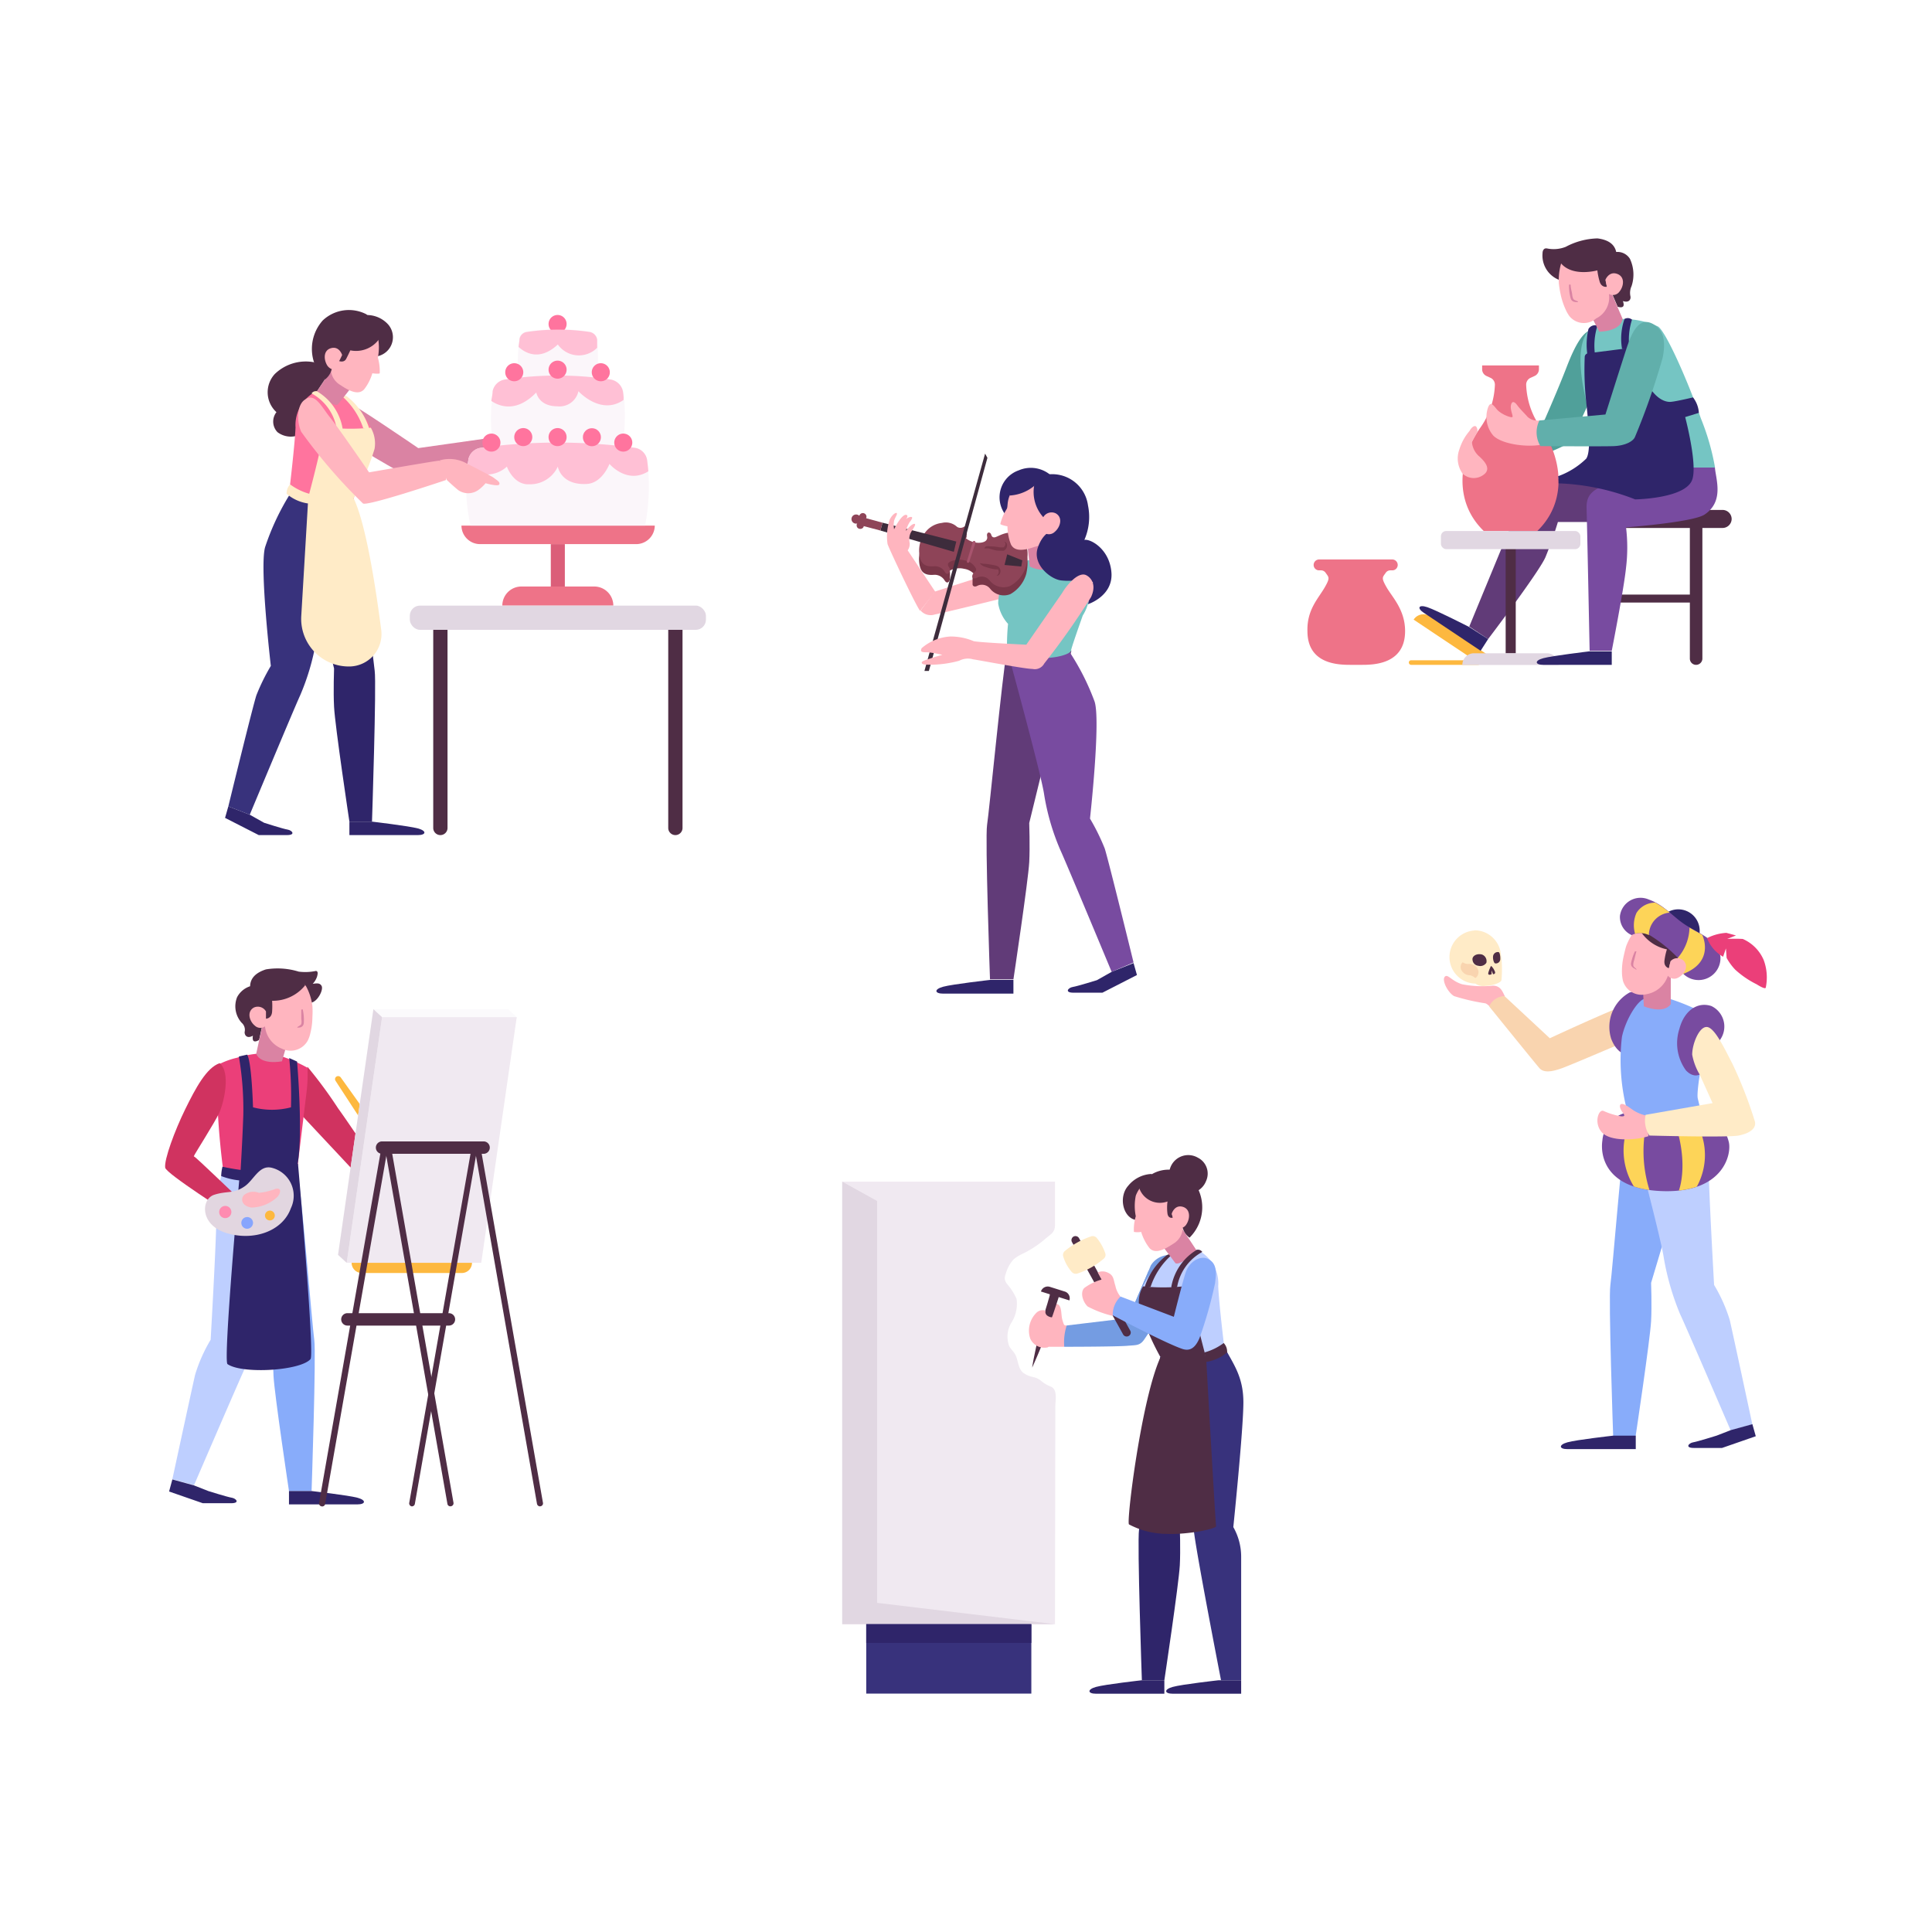 <svg xmlns="http://www.w3.org/2000/svg" viewBox="0 0 165 165"><defs><style>.cls-1{fill:none;}.cls-2{fill:#613b78;}.cls-3{fill:#784ba0;}.cls-4{fill:#ffb5bf;}.cls-5{fill:#75c5c3;}.cls-6{fill:#793648;}.cls-7{fill:#8e4458;}.cls-8{fill:#3d2c3c;}.cls-9{fill:#a8546e;}.cls-10{fill:#da83a3;}.cls-11{fill:#2f256a;}.cls-12{fill:#fdb83f;}.cls-13{fill:#d03360;}.cls-14{fill:#88acfa;}.cls-15{fill:#becfff;}.cls-16{fill:#eb3f79;}.cls-17{fill:#4f2d45;}.cls-18{fill:#e2d6e0;}.cls-19{fill:#ff8cb1;}.cls-20{fill:#87a5fd;}.cls-21{fill:#fbfafc;}.cls-22{fill:#f0e9f1;}.cls-23{fill:#e1d7e2;}.cls-24{fill:#749ce2;}.cls-25{fill:#38327c;}.cls-26{fill:#ffebc7;}.cls-27{fill:#50a09a;}.cls-28{fill:#ee7388;}.cls-29{fill:#61afab;}.cls-30{fill:#f9d4af;}.cls-31{fill:#fdd458;}.cls-32{fill:#db5e79;}.cls-33{fill:#fbf6fa;}.cls-34{fill:#ffc0d5;}.cls-35{fill:#ff749e;}</style></defs><g id="Layer_2" ><g id="OBJECTS"><rect class="cls-1" width="165" height="165"/><path class="cls-2" d="M86,55.45c-.42,2.44-1.52,13.87-1.7,15s.25,13.19.25,13.19h2s1.26-8.39,1.35-10c.07-1.34,0-3.35,0-3.35l3.6-14.72Z"/><path class="cls-3" d="M91.37,55.72a20.74,20.74,0,0,1,2.11,4.19c.54,1.62-.39,10-.39,10a18.49,18.49,0,0,1,1.26,2.56c.32,1,2.46,9.73,2.46,9.73L94.94,83S91,73.54,90.55,72.58a19.9,19.9,0,0,1-1.39-4.81C88.86,65.87,86,55.45,86,55.45Z"/><path class="cls-4" d="M78.62,52.14a1.14,1.14,0,0,0,1.25.33c.48-.07,6.39-1.53,6.39-1.53l1-2.68c-.47,0-7.44,2.27-7.44,2.27"/><path class="cls-5" d="M87.76,47.86a5,5,0,0,0-1.43,1,3.89,3.89,0,0,0-1.08,2.69,3.42,3.42,0,0,0,.84,1.73A20,20,0,0,0,86,55.45c.06.28,1.32.72,2.87.75s2.58-.4,2.6-.63.68-2.09,1-3A3.82,3.82,0,0,0,93,49.84C92.6,49,90.75,47.47,87.76,47.86Z"/><path class="cls-6" d="M82.52,45.12a1.57,1.57,0,0,1,0,.78c-.08.09-.42,0-.42,0l0-.51Z"/><path class="cls-6" d="M86.87,46.39c-.77-.46-1.68.2-1.93.23s-.28-.16-.33-.29-.22-.2-.31,0,0,.33-.07.55-.7.29-1.16.15-.82-.46-.82-.64.13-.2.24-.4,0-.33-.18-.25a.55.55,0,0,1-.59,0,1.41,1.41,0,0,0-1.29-.34,2.07,2.07,0,0,0-1.55,1,2.54,2.54,0,0,0-.31,2c.21.84,1,.69,1.3.69a1,1,0,0,1,.81.49c.22.33.41.1.44-.12v0h0a3.74,3.74,0,0,0,0-.68l-.09,0a1.74,1.74,0,0,1,1.31-.2,1.45,1.45,0,0,1,1,.63l-.28,0v.69h0c0,.15.17.27.43.12a.89.89,0,0,1,1.08.27,1.49,1.49,0,0,0,1.72.45A2.88,2.88,0,0,0,87.65,49C87.94,47.61,87.64,46.84,86.87,46.39Z"/><path class="cls-7" d="M87.65,48.28a2.87,2.87,0,0,1-1.39,1.77,1.51,1.51,0,0,1-1.72-.45.87.87,0,0,0-1.08-.27c-.33.18-.49,0-.4-.24s.38-.28.29-.53a1.34,1.34,0,0,0-1-.71c-.58-.15-1.31.07-1.38.29s.2.36.16.58-.22.45-.44.13a.93.93,0,0,0-.81-.49c-.34,0-1.09.14-1.3-.7a2.54,2.54,0,0,1,.31-2,2.06,2.06,0,0,1,1.55-1,1.41,1.41,0,0,1,1.29.33.53.53,0,0,0,.59,0c.13-.08.29.05.18.25s-.24.22-.24.4.35.49.82.64,1,.07,1.16-.15,0-.36.07-.54.25-.11.31,0,.07.33.33.3,1.16-.7,1.93-.24S87.94,46.93,87.65,48.28Z"/><path class="cls-6" d="M83.68,48.1l0,0s0,0,.07,0a1.31,1.31,0,0,0,.27.05c.24,0,.56.06.89.12a1.61,1.61,0,0,1,.25.07.46.46,0,0,1,.13.08.47.47,0,0,1,.09.12.48.48,0,0,1,0,.48.27.27,0,0,1-.15.13.24.24,0,0,1-.14,0l-.08,0h0l.08,0a.22.22,0,0,0,.17-.16.35.35,0,0,0,0-.31s0-.05-.06-.06l0,0,0,0-.22,0a4.8,4.8,0,0,1-.87-.22.84.84,0,0,1-.27-.14C83.69,48.14,83.69,48.1,83.68,48.1Z"/><path class="cls-6" d="M84.13,46.73a.18.18,0,0,1,.1-.07.8.8,0,0,1,.3,0,5,5,0,0,1,.89.09l.22,0s0,0,0,0h0l.07,0a.43.43,0,0,0,.16-.28.23.23,0,0,0-.11-.21s-.06,0-.07,0l0,0h0s0,0,.09,0a.19.19,0,0,1,.12.06.27.27,0,0,1,.1.17.5.5,0,0,1-.16.46.36.36,0,0,1-.12.08.47.47,0,0,1-.16,0,2.06,2.06,0,0,1-.26,0c-.32,0-.63-.14-.86-.19a1.23,1.23,0,0,0-.29,0h-.1Z"/><polygon class="cls-8" points="81.67 46.25 75.37 44.64 75.19 45.31 81.46 47.13 81.67 46.25"/><path class="cls-9" d="M82.66,48.07h0a.11.11,0,0,1-.08-.14l.5-1.65a.12.12,0,0,1,.15-.08.13.13,0,0,1,.08.15L82.77,48A.11.11,0,0,1,82.66,48.07Z"/><polygon class="cls-8" points="86.02 47.34 85.79 48.25 87.22 48.38 87.31 47.86 86.02 47.34"/><polygon class="cls-7" points="75.37 44.64 75.19 45.31 73.34 44.82 73.5 44.13 75.37 44.64"/><circle class="cls-7" cx="73.47" cy="44.86" r="0.31"/><path class="cls-7" d="M74,44.13a.31.31,0,1,1-.31-.31A.31.31,0,0,1,74,44.13Z"/><path class="cls-7" d="M73.5,44.33a.39.39,0,1,1-.39-.39A.38.38,0,0,1,73.5,44.33Z"/><path class="cls-10" d="M87.78,46.88l.16,1.5s1.4.77,2.2-.28l-.23-2.64Z"/><path class="cls-11" d="M89.82,40.66A2.61,2.61,0,0,0,87,40.17a2.44,2.44,0,0,0-1.21,3.68,12.7,12.7,0,0,0,2.57-1.53C89,41.64,89.82,40.66,89.82,40.66Z"/><path class="cls-4" d="M89,40.77a2.6,2.6,0,0,0-2.49,1c-.61,1-.38,1.45-.54,1.71a4.32,4.32,0,0,0-.54,1.27c.07.1.61.2.61.2a4.35,4.35,0,0,0,.3,1.55c.25.48.81.63,2,.21a4.31,4.31,0,0,0,2.76-2.14A2.6,2.6,0,0,0,89,40.77Z"/><path class="cls-11" d="M89,40.77a3.64,3.64,0,0,1-2.77,1.55,1.71,1.71,0,0,1,.9-1.55A2.15,2.15,0,0,1,89,40.77Z"/><path class="cls-11" d="M88.47,40.91a3.22,3.22,0,0,0,.63,3.26L90,45.28s-.89.08-1.37,1.5,1.08,2.69,2,2.79c1.4.15,2.06-.29,2.71.17l-.42,1.86s2.16-.69,2-2.71S93.11,46,92.61,46.11a4.89,4.89,0,0,0,.31-2.94,3.08,3.08,0,0,0-3.62-2.62Z"/><path class="cls-4" d="M89.1,44.17a.82.82,0,0,1,1.08-.32c.63.38.35,1.2-.1,1.57a.71.71,0,0,1-1,0Z"/><polygon class="cls-8" points="84.13 38.74 84.33 39.1 79.33 57.3 78.95 57.3 84.13 38.74"/><path class="cls-4" d="M92.78,49.13c.42.22.88.82.4,1.86a63.56,63.56,0,0,1-4,5.68.91.91,0,0,1-1,.46c-.66,0-4.51-.74-5.07-.82a1.6,1.6,0,0,0-1.19.12,9.55,9.55,0,0,1-2.32.34c-.56,0-.84,0-.88-.16s.44-.27.84-.41.92-.27.92-.27a8.08,8.08,0,0,0-1.24-.22c-.46,0-.69,0-.53-.35a4.09,4.09,0,0,1,2.45-1,5,5,0,0,1,2,.4c.6.12,4.49.3,4.49.3l3.07-4.43C91.08,50,92.1,48.77,92.78,49.13Z"/><path class="cls-4" d="M79.87,50.53,77.52,47a.92.92,0,0,0,.17-.62,1.39,1.39,0,0,1,.06-.82c.1-.25.59-.83.33-.82s-.72.6-.72.6a3.07,3.07,0,0,1,.33-.75c.19-.24.33-.47.07-.44a.65.65,0,0,0-.4.22s.31-.39,0-.4-.79.79-1,1.23a2.1,2.1,0,0,1,0-.73c.07-.25.26-.5.24-.62s-.34,0-.61.51a4.52,4.52,0,0,0-.19,2.1c.08.31,2.42,5.27,2.78,5.71"/><path class="cls-11" d="M86.55,83.69v1.17h-6c-.73,0-.81-.37,0-.59s4-.58,4-.58Z"/><path class="cls-11" d="M96.81,82.25,94.94,83l-1.26.71s-1.67.52-2.06.58-.74.49.06.49h2.47l2.95-1.51Z"/><path class="cls-12" d="M29.09,92l2.25,3.15a.35.35,0,0,1-.57.4h0l-2.11-3.24a.26.26,0,0,1,.08-.37A.28.28,0,0,1,29.09,92Z"/><path class="cls-13" d="M26.26,91.11a37.28,37.28,0,0,1,2.61,3.54c.67.92,2.18,3.17,2.18,3.17l-.76,2.26-4.68-5Z"/><path class="cls-14" d="M25.37,99.7c.41,2.38,1.3,13.6,1.47,14.75s-.23,12.89-.23,12.89H24.68s-1.23-8.19-1.32-9.82c-.07-1.31,0-3.27,0-3.27l-4.3-14.38Z"/><path class="cls-15" d="M19.06,99.87a12.47,12.47,0,0,0-.58,3.94c0,2.15-.49,10.61-.49,10.61a13.35,13.35,0,0,0-1.33,3c-.23,1-1.94,8.91-1.94,8.91l1.85.51s3.88-9,4.32-9.93A21.49,21.49,0,0,0,22.3,112c.29-1.85,3.07-12.33,3.07-12.33Z"/><path class="cls-11" d="M24.68,127.34v1.14h5.84c.71,0,.79-.36,0-.57s-3.91-.57-3.91-.57Z"/><path class="cls-11" d="M14.72,126.35l1.85.51,1.22.48s1.62.51,2,.57.73.47-.05.47H17.32l-2.88-1Z"/><path class="cls-16" d="M21.88,90a8.91,8.91,0,0,0-1.66.34A6.6,6.6,0,0,0,18.5,91a67,67,0,0,0,.56,8.92,7.38,7.38,0,0,0,3.65.8,3.3,3.3,0,0,0,2.69-1s.66-5.47.79-6.53a12.36,12.36,0,0,0,.07-2,13,13,0,0,0-2.05-.92Z"/><path class="cls-11" d="M21.11,90.07c.34.58.46,3.42.5,4.5a6.38,6.38,0,0,0,3.24,0,32.3,32.3,0,0,0-.15-4.21l.67.3s.56,6.39,0,9c-1.19,1.14-2.82,1.35-4.85.74,0,0,.17-2.64.26-5.17a26.67,26.67,0,0,0-.38-5Z"/><path class="cls-11" d="M19,99.64s4.52,1.09,6.45-.26c0,0,1.43,16.27,1.07,16.69-.85,1-5.84,1.3-7.09.43-.38-.26,1-15.69,1-15.69a6,6,0,0,1-1.54-.37A3.88,3.88,0,0,1,19,99.64Z"/><path class="cls-17" d="M26.63,85.62c.53-.15,1-1.09.84-1.41s-.53-.21-.76-.19a1.69,1.69,0,0,0,.36-.59c.09-.31.09-.47-.08-.51a4.42,4.42,0,0,1-1.48.06,6.1,6.1,0,0,0-2.8-.19c-.83.27-1.33.72-1.35,1.44a1.93,1.93,0,0,0-1.11.93,2.1,2.1,0,0,0,.39,2.19.8.8,0,0,1,.25.8c0,.29.23.58.71.3,0,0-.08.39.09.47s.44-.11.44-.11l.32-1.46Z"/><path class="cls-10" d="M24.6,88.83l-.52,1.81S22.3,91,21.88,90l.57-2.6Z"/><path class="cls-4" d="M23.72,83.25a2.35,2.35,0,0,1,2.43,1,4.78,4.78,0,0,1,.53,1.66,6.8,6.8,0,0,1,0,.94,5.78,5.78,0,0,1-.17,1.37,2.83,2.83,0,0,1-.22.64,1.68,1.68,0,0,1-2.22.7,2.3,2.3,0,0,1-1.44-1.93c-.38-.31-.65-.29-.91-.65C20.46,85.17,22.23,83.32,23.72,83.25Z"/><path class="cls-10" d="M25.86,86.23c0-.06-.13,0-.13,0,0,.27,0,.53,0,.8a1,1,0,0,1,0,.43c-.06.11-.21.17-.31.24s.05.07.07.06c.28,0,.46-.16.46-.46A4,4,0,0,0,25.86,86.23Z"/><path class="cls-17" d="M22.71,86.37V87s.5,0,.53-.62a6.81,6.81,0,0,0,0-.91,3.53,3.53,0,0,0,2.82-1.32S25.8,82.82,23.71,83a2.71,2.71,0,0,0-2.65,2.41,1.58,1.58,0,0,0,1.39,1.94Z"/><path class="cls-4" d="M22.71,86.37a.8.8,0,0,0-1.05-.31c-.61.37-.34,1.18.1,1.53a.68.68,0,0,0,.95,0Z"/><path class="cls-13" d="M18.76,90.8c-1.12.38-2.05,2.12-2.94,3.93s-1.82,4.32-1.71,5c.09.51,5.58,4,5.58,4l.86-1.24c-3.88-3.7-3.8-3.6-4-3.74.07-.2,1.77-2.84,2.17-3.7S19.73,91.59,18.76,90.8Z"/><path class="cls-18" d="M20.86,101.34c-.95.64-1.45.34-2.57.7s-1.25,2.57,1.06,3.27,4.78-.15,5.49-2.12a2.46,2.46,0,0,0-1.6-3.45C22.13,99.44,21.68,100.8,20.86,101.34Z"/><path class="cls-4" d="M22.11,101.87a1.27,1.27,0,0,0-1.28.2c-.3.34-.18.93.64,1.06a3.34,3.34,0,0,0,2.2-.89c.32-.32.4-.86-.16-.7A5.2,5.2,0,0,1,22.11,101.87Z"/><path class="cls-19" d="M18.72,103.52a.52.52,0,1,1,.52.51A.51.51,0,0,1,18.72,103.52Z"/><path class="cls-20" d="M20.61,104.44a.5.5,0,0,1,.5-.5.5.5,0,0,1,.5.5.51.51,0,0,1-.5.5A.5.5,0,0,1,20.61,104.44Z"/><circle class="cls-12" cx="23.05" cy="103.81" r="0.42"/><polygon class="cls-21" points="40.37 107.17 29.61 107.85 28.87 107.17 31.89 86.19 43.39 86.19 44.13 86.87 40.37 107.17"/><polygon class="cls-22" points="41.1 107.85 29.61 107.85 32.63 86.87 44.13 86.87 41.1 107.85"/><polygon class="cls-23" points="31.89 86.19 32.63 86.87 29.61 107.85 28.87 107.17 31.89 86.19"/><path class="cls-12" d="M40.31,107.85h0a.87.87,0,0,1-.88.87H30.91a.87.87,0,0,1-.88-.87H40.31Z"/><path class="cls-17" d="M38.34,113.21H29.67a.53.53,0,0,1,0-1.06h8.67a.53.53,0,0,1,0,1.06Z"/><path class="cls-17" d="M46.12,128.65a.27.27,0,0,1-.26-.22L40.57,98.27H33.45l5.28,30.07a.26.26,0,0,1-.22.3.25.25,0,0,1-.3-.21L32.82,97.74H41l5.37,30.6a.25.25,0,0,1-.21.3Z"/><path class="cls-17" d="M35.17,128.65h0a.26.26,0,0,1-.22-.3l5.28-30.07H33.07l-5.3,30.16a.25.25,0,0,1-.3.21.26.26,0,0,1-.22-.3l5.37-30.6h8.2l-5.39,30.69A.26.26,0,0,1,35.17,128.65Z"/><path class="cls-17" d="M41.3,98.54H32.63a.53.53,0,0,1,0-1.06H41.3a.53.53,0,0,1,0,1.06Z"/><path class="cls-24" d="M99.88,107.18a1.88,1.88,0,0,0-1.6.9c-.29.72-1.93,4.58-1.93,4.58l1.36,1.4,2.79-6.14Z"/><path class="cls-11" d="M99.09,115.87c-.42,2.39-1.64,13.6-1.81,14.75s.24,12.88.24,12.88h1.92s1.23-8.19,1.32-9.81c.07-1.31,0-3.27,0-3.27L104.28,116Z"/><path class="cls-11" d="M99.44,143.5v1.15H93.6c-.7,0-.78-.36,0-.58s3.92-.57,3.92-.57Z"/><path class="cls-11" d="M106,143.5v1.15h-5.85c-.7,0-.78-.36,0-.58s3.92-.57,3.92-.57Z"/><path class="cls-25" d="M104.55,115c.7,1.4,1.64,2.48,1.64,4.77s-.86,10.65-.86,10.65A5.13,5.13,0,0,1,106,133V143.5h-1.72s-1.91-9.81-2.28-12.45c-.31-2.22-2.56-15.24-2.56-15.24Z"/><path class="cls-4" d="M91.1,113.2c-.22,0-.23,0-.37-.48s0-1.29-.52-1.37-1.31,3.41-1.31,3.41a1.45,1.45,0,0,0,.91.26c.53,0,1.08,0,1.08,0Z"/><path class="cls-24" d="M98.11,108.49l-1.76,4.08-5.25.63a4.69,4.69,0,0,0-.21,1.82s4.56,0,5.46-.09c.7-.06,1,0,1.37-.53s1.51-2.32,1.51-2.32Z"/><path class="cls-17" d="M96.39,114.1h0a.35.35,0,0,1-.47-.13l-4.37-7.89a.35.35,0,0,1,.13-.47h0a.35.35,0,0,1,.47.13l4.37,7.89A.33.33,0,0,1,96.39,114.1Z"/><path class="cls-4" d="M95.69,110.73a2.06,2.06,0,0,1-.43-.91c-.18-.53-.11-.91-.69-1.15a1,1,0,0,0-.82,0l.33.61a4.57,4.57,0,0,0-1.48.72c-.37.38-.13,1.18.29,1.58a9,9,0,0,0,2.13.8Z"/><path class="cls-15" d="M100.12,107.11c-.64.09-2.48,2.06-2.73,3.4-.21,1.17,1.7,5.36,1.7,5.36a5.63,5.63,0,0,0,3.13.12,5,5,0,0,0,2.33-1s-.44-3.6-.51-5.15a3.2,3.2,0,0,0-1.83-3.12Z"/><path class="cls-17" d="M97.62,109.86a2.63,2.63,0,0,0-.32,1.8,21.76,21.76,0,0,0,1.79,4.21,6.22,6.22,0,0,0,3.87-.07s-1.15-4.28-1.39-6A16.87,16.87,0,0,1,97.62,109.86Z"/><path class="cls-14" d="M103.17,107.52c-.63-.33-1.6.19-1.92,1.19s-1,3.75-1,3.75l-4.55-1.73a2.14,2.14,0,0,0-.67,1.6s4.46,2.37,5.94,2.87c.59.2,1.08,0,1.47-.92a35.76,35.76,0,0,0,1.33-4.69C103.86,108.82,104,107.92,103.17,107.52Z"/><path class="cls-26" d="M94.26,107.5A6.61,6.61,0,0,1,92,108.77a.46.46,0,0,1-.47-.14,3.61,3.61,0,0,1-.72-1.3.45.45,0,0,1,.12-.48,7.09,7.09,0,0,1,2.26-1.26.44.44,0,0,1,.48.14,4.1,4.1,0,0,1,.72,1.29A.43.43,0,0,1,94.26,107.5Z"/><path class="cls-17" d="M90.14,110.45l.1,0a1,1,0,0,1,.17.12c.12.08,0,.14,0,.23l-.23.71c-.1.3-.21.65-.34,1s-.26.76-.41,1.15c-.28.78-.59,1.56-.84,2.14s-.44,1-.44,1,.06-.42.18-1,.3-1.44.5-2.24c.1-.41.22-.81.32-1.19s.2-.72.29-1l.21-.73c0-.08,0-.17.15-.17a1.47,1.47,0,0,1,.21,0Z"/><path class="cls-17" d="M91.33,111.06l-2.43-.76h0a.61.61,0,0,1,.76-.4l1.27.4a.6.6,0,0,1,.4.76Z"/><path class="cls-4" d="M89.29,111.93a.78.78,0,0,0-.8.21,2.14,2.14,0,0,0-.5,2.19,1.32,1.32,0,0,0,1.49.74,1.56,1.56,0,0,0,.66-1.39,6.39,6.39,0,0,0-.25-1.17.77.77,0,0,1-.51-.2A.43.43,0,0,1,89.29,111.93Z"/><path class="cls-17" d="M103,115.8s.8,14.29.86,14.53-2.42.74-4.17.67a7,7,0,0,1-3.27-.81c-.24-.2,1.07-10.81,2.71-14.32Z"/><path class="cls-17" d="M99.67,107.18a5.53,5.53,0,0,0-1.9,2.71s.08.16.5,0a6.22,6.22,0,0,1,1.85-2.76A.7.7,0,0,0,99.67,107.18Z"/><path class="cls-10" d="M99.37,106.53l1,1.33s.19.4,1.87-1l-1.33-2Z"/><path class="cls-17" d="M102.21,106.74a4.61,4.61,0,0,0-2.18,3.18s.08.17.5,0a4.22,4.22,0,0,1,2.15-3A.45.45,0,0,0,102.21,106.74Z"/><path class="cls-17" d="M98.36,100.26a2.72,2.72,0,0,0-2,1c-.9,1-.41,2.87.76,2.94S98.36,100.26,98.36,100.26Z"/><path class="cls-4" d="M99.08,100.47A2.55,2.55,0,0,0,97,102.12a4.38,4.38,0,0,0,0,1.75,3.89,3.89,0,0,0-.16,1.34,1.86,1.86,0,0,0,.62,0,4.21,4.21,0,0,0,.71,1.38c.36.39.93.37,2-.35a1.66,1.66,0,0,0,.85-1.39c.27-.4,1.05-.82,1.16-1.37A2.54,2.54,0,0,0,99.08,100.47Z"/><path class="cls-17" d="M100.07,103.65l.1.34s-.37.13-.46-.32a3.94,3.94,0,0,1,0-1.06,1.87,1.87,0,0,1-2.4-1.1,1.93,1.93,0,0,1,1-1.19,2.8,2.8,0,0,1,3.45.38,3.63,3.63,0,0,1-.17,5,1.5,1.5,0,0,1-.59-.88Z"/><path class="cls-4" d="M100.07,103.65s.23-.77.92-.59.66,1,.34,1.49a.69.69,0,0,1-.92.27Z"/><path class="cls-17" d="M103,100.87a1.63,1.63,0,1,1-.7-2A1.52,1.52,0,0,1,103,100.87Z"/><path class="cls-17" d="M102.88,115.5a4.93,4.93,0,0,0,1.63-.8,1.07,1.07,0,0,1,.29.8,3.57,3.57,0,0,1-1.84.82Z"/><path class="cls-22" d="M90.1,138.71H71.93V100.92H90.1v2.24c0,.48,0,1,0,1.44,0,.67-.34.78-.79,1.17a9,9,0,0,1-1.9,1.27,3.79,3.79,0,0,0-.82.49,2.9,2.9,0,0,0-.69,1.25,1.07,1.07,0,0,0-.09.43.91.91,0,0,0,.19.44,4.87,4.87,0,0,1,.82,1.29,3,3,0,0,1-.43,2,2.31,2.31,0,0,0-.21,2c.13.26.36.46.51.71.28.51.24,1.2.68,1.58a2.15,2.15,0,0,0,.89.38A1.64,1.64,0,0,1,89,118a2.85,2.85,0,0,0,.77.43c.57.28.36,1.17.36,1.7Z"/><polygon class="cls-23" points="71.93 100.92 74.91 102.57 74.91 136.89 90.1 138.71 71.93 138.71 71.93 100.92"/><rect class="cls-25" x="73.98" y="138.71" width="14.1" height="5.93"/><rect class="cls-11" x="73.98" y="138.71" width="14.1" height="1.6"/><path class="cls-17" d="M137.2,45.09h9.92a.78.78,0,0,0,.77-.77h0a.78.78,0,0,0-.77-.77H137.2a.78.78,0,0,0-.77.77h0A.78.78,0,0,0,137.2,45.09Z"/><path class="cls-17" d="M144.85,56.78h0a.54.54,0,0,0,.54-.53V44.77h-1.07V56.25A.53.53,0,0,0,144.85,56.78Z"/><rect class="cls-17" x="136.93" y="50.77" width="7.92" height="0.68" transform="translate(281.78 102.23) rotate(180)"/><path class="cls-12" d="M127,55.89l-4.89-3.27a1,1,0,0,0-1.38.3h0l5.2,3.47a.62.62,0,0,0,.88-.19Z"/><path class="cls-12" d="M120.52,56.78h5.7a.39.39,0,0,0,.39-.39h-6.09a.19.19,0,0,0-.2.19h0A.2.2,0,0,0,120.52,56.78Z"/><path class="cls-27" d="M135.67,28.27c-.54.26-1.14,1.17-1.87,3.07s-1.89,4.53-1.89,4.53l-1.76.8.64,2.41A12.3,12.3,0,0,0,134,37.83a44.61,44.61,0,0,0,2.24-4.75Z"/><path class="cls-2" d="M142.12,39.93h-5.25s-5.22,1.31-5.64,1.45a2,2,0,0,0-1.27,1.3c-.38.89-4.48,10.83-4.48,10.83l1.61,1.07s4.37-5.75,4.9-7c.62-1.51,1.06-3,1.06-3h9.07Z"/><path class="cls-3" d="M146.46,39.93c.08,1,.8,2.87-.86,4-.93.67-6.73,1.11-6.73,1.11a14.27,14.27,0,0,1,0,3.44c-.18,1.79-1.22,7.1-1.22,7.1h-1.89s-.22-11-.26-12.17.55-1.64,1.95-2.12,4.67-1.41,4.67-1.41Z"/><path class="cls-28" d="M129,45.35h-2.28c-2.64-2.55-2.09-6.27-.34-8.76a6.75,6.75,0,0,0,1.29-3.74.64.64,0,0,0-.37-.58l-.35-.16a.63.63,0,0,1-.37-.57v-.33h4.85v.33a.63.63,0,0,1-.37.57l-.35.16a.64.64,0,0,0-.37.58,6.75,6.75,0,0,0,1.29,3.74c1.75,2.49,2.3,6.21-.34,8.76H129"/><rect class="cls-17" x="128.58" y="46.12" width="0.86" height="9.67" transform="translate(258.03 101.92) rotate(180)"/><rect class="cls-23" x="123.06" y="45.35" width="11.91" height="1.55" rx="0.45" transform="translate(258.03 92.25) rotate(180)"/><path class="cls-23" d="M132.14,55.79h-6.25a1,1,0,0,0-1,1h8.22A1,1,0,0,0,132.14,55.79Z"/><path class="cls-11" d="M137.65,55.63v1.15h-5.84c-.71,0-.79-.36,0-.57s3.91-.58,3.91-.58Z"/><path class="cls-11" d="M127.09,54.58l-.64,1-4.86-3.25c-.59-.39-.45-.73.32-.47s3.57,1.69,3.57,1.69Z"/><path class="cls-5" d="M138.61,27.24a7.3,7.3,0,0,1,3,.65c.68.46,2.52,4.61,3.65,7.84a20.6,20.6,0,0,1,1.21,4.2h-9.59s-.84-3-1.49-6c-.87-3.93-.12-5.07.11-5.47a2,2,0,0,1,.84-.67Z"/><path class="cls-11" d="M133.11,41.28a19.73,19.73,0,0,1,6.54,1.37s4.24-.06,4.86-1.65c.5-1.27-.59-5.38-.59-5.38l1.17-.36a2.39,2.39,0,0,0-.5-1.32s-1.41.34-1.9.38-2.14-.25-3.05-4.66l-4,.51a.33.33,0,0,0-.3.33,25.9,25.9,0,0,0,.13,3.86c.24,2.19.4,4.22,0,4.81a6.7,6.7,0,0,1-2.4,1.5A4.14,4.14,0,0,1,133.11,41.28Z"/><path class="cls-11" d="M139.38,27.3a5.51,5.51,0,0,0-.22,2.43,1,1,0,0,1-.63.07,5.11,5.11,0,0,1,.21-2.56A.56.56,0,0,1,139.38,27.3Z"/><path class="cls-11" d="M136.43,27.81a5.64,5.64,0,0,0-.21,2.48,1,1,0,0,1-.64.07,5.84,5.84,0,0,1,.08-2.26A.65.65,0,0,1,136.43,27.81Z"/><path class="cls-17" d="M133.12,23.89a2.23,2.23,0,0,1-1.38-2.28c0-.16.07-.35.23-.39a.43.43,0,0,1,.16,0,2.79,2.79,0,0,0,1.59-.14,6.07,6.07,0,0,1,2.71-.72c.87.11,1.45.46,1.6,1.16a1.25,1.25,0,0,1,1.17.58,3.15,3.15,0,0,1,.14,2.34,1.37,1.37,0,0,0-.1.84c.07.28-.11.61-.64.43,0,0,.15.36,0,.48s-.45,0-.45,0l-.59-1.38Z"/><path class="cls-10" d="M135.73,26.66l.85,1.67s1.81,0,2-1.09l-1.05-2.45Z"/><path class="cls-4" d="M135.53,21c-.72.11-1.89.34-2.19,1.45a5.14,5.14,0,0,0-.21,1.74,8.79,8.79,0,0,0,.15.93,6.09,6.09,0,0,0,.43,1.31,2.84,2.84,0,0,0,.34.59,1.59,1.59,0,0,0,2.26.18,2,2,0,0,0,1.1-2.09c.31-.37.58-.41.77-.81C139.1,22.28,137,20.8,135.53,21Z"/><path class="cls-10" d="M134,24.34c0-.05.13-.06.14,0,0,.26.09.52.13.79a1,1,0,0,0,.11.42c.08.09.24.12.35.18s0,.07-.06.07c-.28,0-.48-.08-.54-.37A4,4,0,0,1,134,24.34Z"/><path class="cls-17" d="M137.11,23.89l.12.6s-.48.11-.63-.5a5.55,5.55,0,0,1-.18-.9s-2.26.64-3.22-.75c0,0,.21-1.35,2.3-1.57a2.72,2.72,0,0,1,3.06,1.86,1.58,1.58,0,0,1-1,2.16Z"/><path class="cls-4" d="M137.11,23.89s.3-.75,1-.5.56,1.08.2,1.51a.68.68,0,0,1-.94.18Z"/><path class="cls-4" d="M131.47,35.91a1.24,1.24,0,0,1-1-.3c-.26-.3-.65-.67-.89-1s-.46-.39-.54,0,.2.89.13,1-1-.23-1.35-.67-.54-.63-.73-.15a2.45,2.45,0,0,0,.44,2.41c.71.72,2.73,1,4,.8Z"/><path class="cls-29" d="M141.24,27.71c.58.35,1.12,1,.76,2.83a59.77,59.77,0,0,1-2.36,6.76c-.15.4-.86.76-1.8.8s-6.28,0-6.28,0a2.27,2.27,0,0,1-.09-2.19l5.64-.51s1.32-4.17,1.76-5.52S139.94,26.92,141.24,27.71Z"/><path class="cls-4" d="M125.71,37.75a1.8,1.8,0,0,0,.66,1.26c.6.56,1,1.17.19,1.63a1.39,1.39,0,0,1-1.65-.19,2.23,2.23,0,0,1-.27-2.08,4.36,4.36,0,0,1,.86-1.56c.23-.42.51-.52.6-.33a.56.56,0,0,1,.05.47S125.78,37.6,125.71,37.75Z"/><path class="cls-28" d="M113.14,50.16c.48-.84.35-.84.06-1.26a.47.47,0,0,0-.38-.19h-.16a.46.46,0,0,1-.47-.46h0a.47.47,0,0,1,.47-.47h6.24a.47.47,0,0,1,.47.47h0a.46.46,0,0,1-.47.46h-.16a.47.47,0,0,0-.38.19c-.29.42-.42.42.06,1.26S120,52.07,120,53.9c0,2.88-2.78,2.88-3.73,2.88h-.88c-1,0-3.73,0-3.73-2.88C111.61,52.07,112.58,51.13,113.14,50.16Z"/><path class="cls-4" d="M128.52,85.07c-.18-.29-.3-.87-1-.89a9.05,9.05,0,0,1-2.65-.12c-.92-.28-1.24-.94-1.49-.63s.27,1.33.8,1.64a17.42,17.42,0,0,0,2.69.62,1.1,1.1,0,0,1,.34.26Z"/><path class="cls-30" d="M140.36,85.33c-.85,0-8,3.34-8,3.34l-3.87-3.6a1.49,1.49,0,0,0-1.31.88s3.89,4.81,4.29,5.27,1.17.28,1.95,0,5.7-2.39,5.7-2.39Z"/><path class="cls-3" d="M140.87,85.33a1.5,1.5,0,0,0-1.69-.57,3.36,3.36,0,0,0-1.58,3.95c.59,1.58,1.77,1.46,1.77,1.46Z"/><path class="cls-14" d="M139,95c-.41,2.39-1.3,13.61-1.47,14.76s.24,12.88.24,12.88h1.92s1.23-8.19,1.32-9.81c.07-1.31,0-3.27,0-3.27l4.31-14.39Z"/><path class="cls-15" d="M145.33,95.14a12.84,12.84,0,0,1,.58,4c0,2.14.48,10.6.48,10.6a13.42,13.42,0,0,1,1.34,3c.23,1,1.93,8.92,1.93,8.92l-1.85.51s-3.87-9-4.32-9.93a22.18,22.18,0,0,1-1.41-4.9C141.79,105.45,139,95,139,95Z"/><path class="cls-3" d="M145.29,95c1.17,0,2.12,1.51,2.36,2.55s-.47,4.27-5.49,4.18-5.51-3-5.31-4.33A2.67,2.67,0,0,1,139,95Z"/><path class="cls-31" d="M142.71,95h1.54a5.58,5.58,0,0,1,.66,6.35,7.58,7.58,0,0,1-1.53.33S144.41,99.11,142.71,95Z"/><path class="cls-31" d="M139.76,95h1.11a11.05,11.05,0,0,0,0,6.63h0a7.29,7.29,0,0,1-1.33-.3,5.82,5.82,0,0,1-.85-3.67C138.93,95.54,139.75,95,139.76,95Z"/><path class="cls-11" d="M139.7,122.61v1.15h-5.84c-.7,0-.78-.36,0-.58s3.92-.57,3.92-.57Z"/><path class="cls-11" d="M149.66,121.63l-1.85.51-1.21.47s-1.63.51-2,.57-.73.48.06.48h2.41l2.88-1Z"/><path class="cls-14" d="M140.36,85.33c-.61.27-1.54,1.82-1.84,3.22A17,17,0,0,0,139,95s1.2,1.75,6.32.17L145,93.83c-.17-.68.6-4.53.78-5.53s.23-1.4-.29-1.79a18.07,18.07,0,0,0-2.81-1.18Z"/><path class="cls-11" d="M145.16,79.49a1.83,1.83,0,1,0-1.83,1.83A1.83,1.83,0,0,0,145.16,79.49Z"/><path class="cls-10" d="M140.29,84.07l.1,1.87s1.66.72,2.3-.18l0-2.67Z"/><path class="cls-4" d="M142.38,78.82a2.36,2.36,0,0,0-2.6.45,5.29,5.29,0,0,0-.89,1.51c-.07.21-.16.59-.23.91a5.74,5.74,0,0,0-.14,1.37,3.72,3.72,0,0,0,.08.68,1.66,1.66,0,0,0,2,1.17,2.34,2.34,0,0,0,1.84-1.57c.43-.21.7-.13,1-.43C145.13,81.41,143.82,79.21,142.38,78.82Z"/><path class="cls-10" d="M139.63,81.25s.14,0,.13,0c-.08.25-.13.51-.2.77a1.08,1.08,0,0,0-.07.43c0,.12.17.21.25.3s-.06.06-.08,0c-.26-.11-.42-.27-.35-.55A4.13,4.13,0,0,1,139.63,81.25Z"/><path class="cls-17" d="M142.67,82.09l-.14.6s-.48-.1-.37-.72a5.32,5.32,0,0,1,.2-.89,3.54,3.54,0,0,1-2.46-1.92s.54-1.22,2.55-.58a2.7,2.7,0,0,1,2.05,2.93,1.58,1.58,0,0,1-1.79,1.58Z"/><path class="cls-3" d="M143.29,81.8A11.66,11.66,0,0,0,141.1,80a1.69,1.69,0,0,0-1.75-.14,1.69,1.69,0,0,1-1-1.64,1.77,1.77,0,0,1,2.48-1.39c1.28.45,2,1.43,3.1,2.15s2.77,1.26,3,2.72a1.87,1.87,0,0,1-3.15,1.49Z"/><path class="cls-16" d="M145.79,80.12a4.1,4.1,0,0,1,1.65-.45l.82.22-.75.3a11.37,11.37,0,0,1,1.33,0A3.43,3.43,0,0,1,150.63,82a4.27,4.27,0,0,1,.18,2.31c0,.2-.39,0-.79-.25a7.85,7.85,0,0,1-1.83-1.25,4.93,4.93,0,0,1-.73-1L147.4,81l-.24.71A3.08,3.08,0,0,1,145.79,80.12Z"/><path class="cls-31" d="M141.37,77.09a7.58,7.58,0,0,1,1.22.85,1.94,1.94,0,0,0-1.77,1.92h0a1.72,1.72,0,0,0-1.18-.12h0a2.58,2.58,0,0,1,.12-1.77A1.87,1.87,0,0,1,141.37,77.09Z"/><path class="cls-31" d="M144.25,79.2c.37.22.76.42,1.13.65,0,0,1.14,2.29-1.67,3.34l-.42-1.39a4.08,4.08,0,0,0,1-2.6Z"/><path class="cls-4" d="M142.67,82.09a.78.78,0,0,1,1.09-.07c.52.49.07,1.22-.43,1.47a.69.69,0,0,1-.93-.22Z"/><path class="cls-3" d="M145.16,91.77s-.53.32-1.17-.35a3.94,3.94,0,0,1-.56-3.56c.4-1.53,1.53-2.34,2.73-1.94a1.94,1.94,0,0,1,.72,2.91Z"/><path class="cls-4" d="M140.54,95.26a3.19,3.19,0,0,1-1.12-.49c-.36-.26-.82-.59-1-.46s0,.5.21.77,0,.26-.17.26a6.25,6.25,0,0,1-1.51-.46c-.41-.19-.86,1-.16,1.81s2.9.71,4,.34Z"/><path class="cls-26" d="M145.16,91.77a5.06,5.06,0,0,1-.64-1.7c0-.93.61-2.43,1.27-2.36s1.48,1.82,2.17,3.15a36.34,36.34,0,0,1,1.92,4.94c.12.59-.47,1-1.4,1.18s-7.62,0-7.62,0a2.37,2.37,0,0,1-.32-1.77l5.72-1Z"/><path class="cls-26" d="M125.92,79.45a2.27,2.27,0,0,1,2.22,1.78h0a9.25,9.25,0,0,1,.09,2.46c0,.23-.75.49-1.37.51A1.17,1.17,0,0,1,126,84h-.09a2.27,2.27,0,0,1,0-4.53Z"/><path class="cls-30" d="M126,83.53a1.09,1.09,0,0,0-.45-.24c-.05,0-.07,0-.08,0s0,0,0,0a.84.84,0,0,1-.65-.42.56.56,0,0,1,.1-.69.85.85,0,0,0,.47.15.74.74,0,0,1,.18,0,.92.92,0,0,1,.42.16.7.7,0,0,1,.25.36A.6.6,0,0,1,126,83.53Z"/><path class="cls-17" d="M126.57,81.52a.6.6,0,0,1,.37.71.63.63,0,0,1-.69.25.55.55,0,0,1-.49-.5C125.7,81.67,126.09,81.4,126.57,81.52Z"/><path class="cls-17" d="M127.71,82.28c-.12,0-.24-.38-.19-.65a.41.41,0,0,1,.45-.32c.13,0,.17.41.16.57A.38.38,0,0,1,127.71,82.28Z"/><path class="cls-17" d="M127.33,82.5c.1,0,.38.45.36.58s-.18.12-.18.12l-.12-.32,0,.32s-.21.11-.28,0S127.33,82.5,127.33,82.5Z"/><path class="cls-10" d="M29.26,34.11c.39,0,6.46,4.16,6.46,4.16l6-.85L42,39.06s-6.33,1.7-6.77,1.74-6.08-3.45-6.08-3.45Z"/><rect class="cls-32" x="47.04" y="46.47" width="1.2" height="3.67"/><path class="cls-28" d="M52.38,51.72H42.9a1.63,1.63,0,0,1,1.63-1.63h6.22a1.63,1.63,0,0,1,1.63,1.63Z"/><path class="cls-28" d="M54.33,46.47H41a1.59,1.59,0,0,1-1.59-1.58H55.92A1.59,1.59,0,0,1,54.33,46.47Z"/><path class="cls-33" d="M55.09,44.89H40.19A14.79,14.79,0,0,1,40,39.25a1.25,1.25,0,0,1,1.06-1,49,49,0,0,1,13.14,0,1.25,1.25,0,0,1,1.07,1.08A17.27,17.27,0,0,1,55.09,44.89Z"/><path class="cls-33" d="M53,39.06H42.3a15.19,15.19,0,0,1-.19-5.64,1.27,1.27,0,0,1,1.06-1,30.24,30.24,0,0,1,9,0,1.29,1.29,0,0,1,1.08,1.08A17.56,17.56,0,0,1,53,39.06Z"/><path class="cls-33" d="M50.86,33.92H44.45a19.41,19.41,0,0,1-.11-5,.74.74,0,0,1,.63-.6,18.1,18.1,0,0,1,5.35,0A.79.79,0,0,1,51,29,22.85,22.85,0,0,1,50.86,33.92Z"/><path class="cls-34" d="M55.27,39.32a1.25,1.25,0,0,0-1.07-1.08,49,49,0,0,0-13.14,0,1.25,1.25,0,0,0-1.06,1c0,.22-.07.45-.1.67a2.55,2.55,0,0,0,3.39-.06s.55,1.57,1.9,1.51a2.61,2.61,0,0,0,2.45-1.51s.25,1.61,2.48,1.48c1.32-.07,1.93-1.71,1.93-1.71s1.51,1.78,3.32.63C55.35,39.94,55.31,39.63,55.27,39.32Z"/><path class="cls-35" d="M41.2,37.8a.77.77,0,1,1,.76.77A.77.77,0,0,1,41.2,37.8Z"/><path class="cls-35" d="M46.85,37.34a.77.77,0,1,1,.76.76A.76.76,0,0,1,46.85,37.34Z"/><path class="cls-35" d="M43.92,37.34a.77.77,0,1,1,.76.76A.76.76,0,0,1,43.92,37.34Z"/><path class="cls-35" d="M54,37.8a.77.77,0,1,0-.76.77A.77.77,0,0,0,54,37.8Z"/><circle class="cls-35" cx="50.55" cy="37.34" r="0.77"/><path class="cls-34" d="M53.21,33.49a1.29,1.29,0,0,0-1.08-1.08,30.24,30.24,0,0,0-9,0,1.27,1.27,0,0,0-1.06,1c0,.28-.08.56-.11.83.73.5,2.17,1,3.84-.72,0,0,.19,1.18,1.8,1.18a1.65,1.65,0,0,0,1.8-1.29s1.9,2.11,3.85.75C53.27,33.94,53.24,33.72,53.21,33.49Z"/><path class="cls-35" d="M46.85,31.57a.77.77,0,1,1,.76.77A.77.77,0,0,1,46.85,31.57Z"/><path class="cls-35" d="M46.85,27.67a.77.77,0,1,1,.76.77A.77.77,0,0,1,46.85,27.67Z"/><path class="cls-35" d="M52.08,31.8a.77.77,0,1,0-.77.76A.76.76,0,0,0,52.08,31.8Z"/><path class="cls-35" d="M43.15,31.8a.77.77,0,1,1,.77.76A.76.76,0,0,1,43.15,31.8Z"/><path class="cls-34" d="M51,29a.79.79,0,0,0-.65-.65,18.1,18.1,0,0,0-5.35,0,.74.74,0,0,0-.63.6c0,.18-.06.42-.08.68.48.44,1.74,1.3,3.35-.21A2.2,2.2,0,0,0,51,29.7C51,29.42,51,29.17,51,29Z"/><path class="cls-17" d="M26.83,30.94a3.81,3.81,0,0,0-3.36,1,2.3,2.3,0,0,0,.14,3.26,1.3,1.3,0,0,0,.09,1.71,1.89,1.89,0,0,0,2,.17L27,33.53l.74-1.11Z"/><path class="cls-11" d="M30.2,42.55c.41,2.38,1.64,13.59,1.8,14.74s-.23,12.88-.23,12.88H29.84S28.61,62,28.53,60.36c-.07-1.31,0-3.27,0-3.27L25,42.72Z"/><path class="cls-25" d="M24.77,42.19a21.08,21.08,0,0,0-2.13,4.54c-.49,1.72.49,10.14.49,10.14a17.63,17.63,0,0,0-1.23,2.5c-.31.93-2.4,9.5-2.4,9.5l1.83.71s3.85-9.22,4.29-10.16A20.23,20.23,0,0,0,27,54.73c.29-1.85,3.05-12,3.05-12Z"/><path class="cls-11" d="M19.5,68.87l1.83.71,1.23.69s1.62.52,2,.58.73.47-.06.47H22.1l-2.88-1.47Z"/><path class="cls-11" d="M29.84,70.17v1.15h5.85c.7,0,.78-.36,0-.57s-3.92-.58-3.92-.58Z"/><path class="cls-35" d="M29.17,33.78c.64.1,2.48,2.07,2.72,3.41.22,1.17-1.69,5.36-1.69,5.36a5.69,5.69,0,0,1-3.13.11,5,5,0,0,1-2.33-1s.43-3.6.5-5.15a3.23,3.23,0,0,1,1.83-3.12Z"/><path class="cls-26" d="M31.67,36.53a2.7,2.7,0,0,1,.32,1.8,21.91,21.91,0,0,1-1.79,4.22,6.22,6.22,0,0,1-3.87-.08s1.15-4.28,1.39-6A17.47,17.47,0,0,0,31.67,36.53Z"/><path class="cls-26" d="M26.33,42.47l-.6,10.13a4.07,4.07,0,0,0,4.14,4.32h0a2.77,2.77,0,0,0,2.69-3.11c-.45-3.47-1.28-9-2.36-11.26Z"/><path class="cls-26" d="M29.62,33.85a5.53,5.53,0,0,1,1.9,2.71s-.08.16-.5,0a6.33,6.33,0,0,0-1.85-2.76A.7.7,0,0,1,29.62,33.85Z"/><path class="cls-10" d="M29.92,33.2l-1.05,1.33s-.19.4-1.87-1l1.33-2Z"/><path class="cls-26" d="M27.07,33.42a4.57,4.57,0,0,1,2.19,3.18s-.08.16-.51,0a4.19,4.19,0,0,0-2.14-3A.43.43,0,0,1,27.07,33.42Z"/><path class="cls-17" d="M30.92,26.94a2.45,2.45,0,0,1,2.23.77,1.66,1.66,0,0,1-1,2.73C31,30.52,30.92,26.94,30.92,26.94Z"/><path class="cls-4" d="M30.21,27.15a2.52,2.52,0,0,1,2.06,1.64,4.38,4.38,0,0,1,0,1.75,4.21,4.21,0,0,1,.16,1.34c-.09.08-.63,0-.63,0a4.09,4.09,0,0,1-.7,1.37c-.36.39-.93.38-2-.35a1.64,1.64,0,0,1-.85-1.39c-.28-.4-1.06-.81-1.16-1.37A2.53,2.53,0,0,1,30.21,27.15Z"/><path class="cls-17" d="M29.22,30.32l-.36.48s.5.25.71-.16.35-.72.35-.72a2.42,2.42,0,0,0,2.67-1.32,4,4,0,0,0-1.32-1.77,3.25,3.25,0,0,0-3.71.54,3.66,3.66,0,0,0,.18,5.05,1.57,1.57,0,0,0,.59-.89Z"/><path class="cls-4" d="M29.22,30.32s-.23-.77-.93-.59-.65,1-.33,1.5a.84.84,0,0,0,.52.34C28.63,31.6,29.22,30.32,29.22,30.32Z"/><path class="cls-26" d="M26.41,42.17a4.93,4.93,0,0,1-1.63-.8,1.1,1.1,0,0,0-.3.8,3.55,3.55,0,0,0,1.85.83Z"/><path class="cls-4" d="M26.08,34.11c-.69.38-.79,1.78-.36,2.76A45.84,45.84,0,0,0,31,43c.43.24,7.08-2,7.08-2a1.73,1.73,0,0,0-.56-1.66c-.24,0-6,1-6,1s-2.62-3.82-3.33-4.69S26.91,33.51,26.08,34.11Z"/><path class="cls-4" d="M37.55,39.32a3,3,0,0,1,2.11.16c.93.48,2.3,1.16,2.54,1.35s.53.33.44.54-1.17-.1-1.17-.1a3.36,3.36,0,0,1-.65.6,1.5,1.5,0,0,1-1.67,0c-.56-.46-1-.89-1-.89Z"/><rect class="cls-23" x="35" y="51.72" width="25.29" height="2.07" rx="0.87"/><path class="cls-17" d="M37,53.79h1.22a0,0,0,0,1,0,0V70.71a.61.61,0,0,1-.61.61h0a.61.61,0,0,1-.61-.61V53.79a0,0,0,0,1,0,0Z"/><path class="cls-17" d="M57.07,53.79h1.22a0,0,0,0,1,0,0V70.71a.61.61,0,0,1-.61.61h0a.61.61,0,0,1-.61-.61V53.79a0,0,0,0,1,0,0Z"/></g></g></svg>
